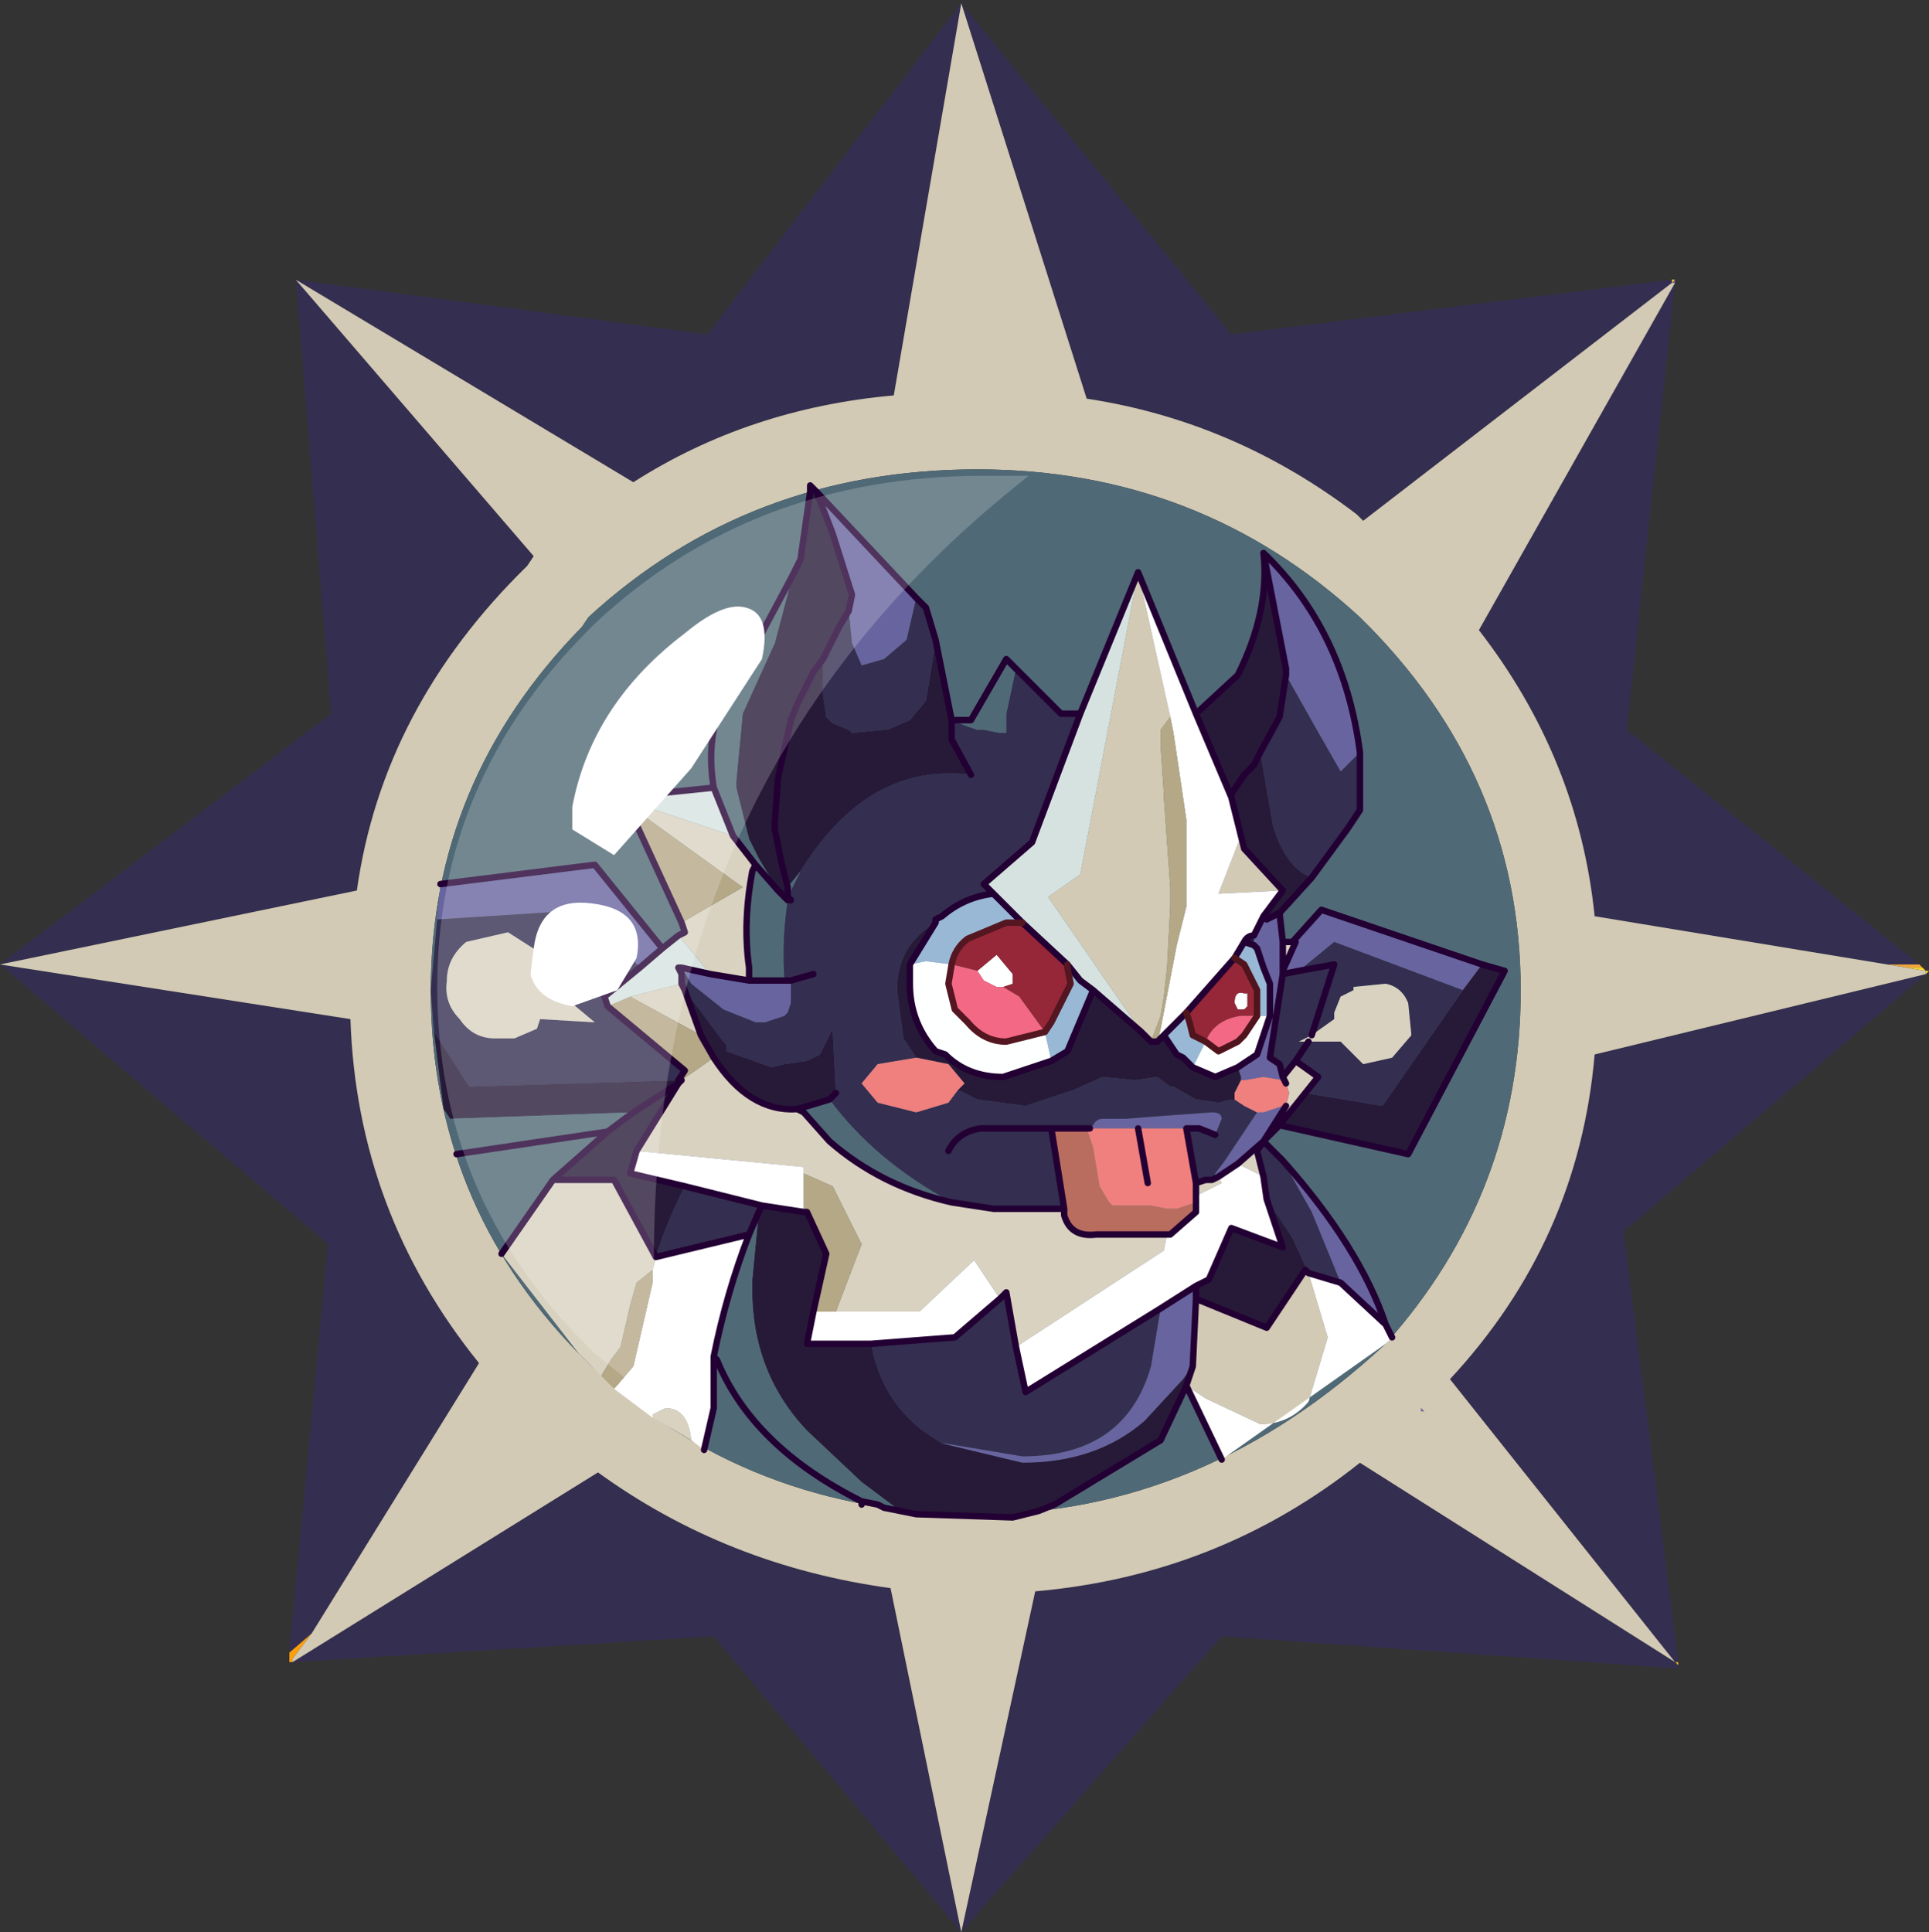 <?xml version="1.0" encoding="UTF-8" standalone="no"?>
<svg xmlns:ffdec="https://www.free-decompiler.com/flash" xmlns:xlink="http://www.w3.org/1999/xlink" ffdec:objectType="frame" height="30.05px" width="30.0px" xmlns="http://www.w3.org/2000/svg">
  <rect width="100%" height="100%" fill="#333333" stroke="none"/>
  <g transform="matrix(1.0, 0.0, 0.0, 1.0, 0.0, 0.0)">
    <use ffdec:characterId="1" height="30.0" transform="matrix(1.0, 0.0, 0.0, 1.0, 0.0, 0.0)" width="30.0" xlink:href="#shape0"/>
    <use ffdec:characterId="3" height="30.0" transform="matrix(1.0, 0.0, 0.0, 1.0, 0.0, 0.05)" width="30.0" xlink:href="#sprite0"/>
  </g>
  <defs>
    <g id="shape0" transform="matrix(1.0, 0.0, 0.0, 1.0, 0.0, 0.0)">
      <path d="M0.0 0.0 L30.0 0.0 30.0 30.0 0.0 30.0 0.0 0.0" fill="#33cc66" fill-opacity="0.0" fill-rule="evenodd" stroke="none"/>
    </g>
    <g id="sprite0" transform="matrix(1.0, 0.0, 0.0, 1.0, 0.0, 0.0)">
      <use ffdec:characterId="2" height="30.0" transform="matrix(1.0, 0.0, 0.0, 1.0, 0.0, 0.0)" width="30.0" xlink:href="#shape1"/>
    </g>
    <g id="shape1" transform="matrix(1.0, 0.0, 0.0, 1.0, 0.0, 0.0)">
      <path d="M26.05 4.35 L26.0 4.35 26.05 4.3 26.05 4.35" fill="url(#gradient0)" fill-rule="evenodd" stroke="none"/>
      <path d="M26.05 4.3 L26.0 4.35 26.0 4.3 26.05 4.3" fill="url(#gradient1)" fill-rule="evenodd" stroke="none"/>
      <path d="M29.35 14.95 L29.85 14.95 29.9 15.0 29.65 15.0 29.35 14.95" fill="url(#gradient2)" fill-rule="evenodd" stroke="none"/>
      <path d="M29.9 15.0 L29.95 15.05 30.0 15.05 29.95 15.1 29.95 15.05 29.65 15.0 29.9 15.0 M26.1 25.8 L26.1 25.85 26.05 25.8 26.1 25.8" fill="url(#gradient3)" fill-rule="evenodd" stroke="none"/>
      <path d="M22.1 21.9 L22.1 21.85 22.15 21.9 22.1 21.9" fill="url(#gradient4)" fill-rule="evenodd" stroke="none"/>
      <path d="M4.55 25.8 L4.5 25.8 4.5 25.65 4.85 25.35 4.55 25.75 4.55 25.8" fill="url(#gradient5)" fill-rule="evenodd" stroke="none"/>
      <path d="M26.0 4.3 L26.0 4.35 21.2 8.05 21.1 7.95 Q19.2 6.5 16.9 6.15 L14.95 0.0 19.15 5.15 26.0 4.3 M29.35 14.95 L24.8 14.2 Q24.55 11.75 23.0 9.75 L26.05 4.35 25.3 11.3 29.85 14.95 29.35 14.95 M29.95 15.1 L25.25 19.1 26.1 25.8 26.05 25.8 26.1 25.85 26.1 25.9 19.0 25.4 14.95 30.0 11.1 25.4 4.55 25.8 9.3 22.85 Q11.3 24.3 13.85 24.65 L14.95 30.0 16.1 24.7 Q18.95 24.45 21.15 22.7 L26.05 25.8 22.55 21.4 Q24.55 19.25 24.8 16.35 L29.95 15.1 M4.5 25.65 L5.1 19.3 0.0 14.95 5.15 11.05 4.6 4.3 11.0 5.15 14.95 0.0 13.9 6.1 Q11.65 6.3 9.85 7.45 L4.6 4.3 8.3 8.6 8.2 8.75 Q5.95 10.95 5.55 13.8 L0.0 14.95 5.45 15.8 Q5.55 18.8 7.45 21.15 L4.85 25.35 4.5 25.65" fill="#342e50" fill-rule="evenodd" stroke="none"/>
      <path d="M26.0 4.35 L26.05 4.35 23.0 9.75 Q24.55 11.75 24.8 14.2 L29.35 14.95 29.65 15.0 29.95 15.05 29.95 15.1 24.8 16.35 Q24.55 19.25 22.55 21.4 L26.05 25.8 21.15 22.7 Q18.95 24.45 16.1 24.7 L14.95 30.0 13.85 24.65 Q11.3 24.3 9.3 22.85 L4.55 25.8 4.55 25.75 4.85 25.35 7.45 21.15 Q5.55 18.8 5.45 15.8 L0.0 14.95 5.55 13.8 Q5.95 10.95 8.2 8.75 L8.3 8.6 4.6 4.3 9.85 7.45 Q11.65 6.3 13.9 6.1 L14.95 0.0 16.9 6.15 Q19.2 6.5 21.1 7.95 L21.2 8.05 26.0 4.35 M22.1 21.9 L22.15 21.9 22.1 21.85 22.1 21.9 M23.65 15.35 Q23.65 12.0 21.15 9.55 18.65 7.25 15.2 7.25 11.65 7.25 9.15 9.55 L9.05 9.7 Q6.7 12.1 6.7 15.35 6.7 18.65 9.0 21.0 L9.15 21.15 Q11.65 23.5 15.2 23.5 18.7 23.5 21.55 20.85 23.65 18.5 23.65 15.35" fill="#d2cab5" fill-rule="evenodd" stroke="none"/>
      <path d="M23.65 15.35 Q23.65 18.5 21.55 20.85 18.7 23.5 15.2 23.5 11.65 23.5 9.15 21.15 L9.0 21.0 Q6.7 18.65 6.7 15.35 6.7 12.1 9.05 9.7 L9.15 9.55 Q11.65 7.25 15.2 7.25 18.65 7.25 21.15 9.55 23.65 12.0 23.65 15.35" fill="#506976" fill-rule="evenodd" stroke="none"/>
      <path d="M21.15 11.65 L20.85 11.95 20.45 11.25 20.0 10.45 20.0 10.35 19.65 8.55 Q20.9 9.75 21.15 11.65 M23.05 14.95 L22.75 15.35 20.75 14.6 20.2 15.05 19.95 15.1 19.95 15.05 19.95 15.1 19.75 16.4 19.9 16.5 19.95 16.7 20.0 16.8 19.95 16.75 19.65 16.7 19.35 16.75 19.3 16.75 19.3 16.7 19.25 16.55 19.55 16.35 19.75 15.75 19.75 15.55 19.75 15.25 19.65 15.0 19.55 14.7 19.5 14.65 19.5 14.55 19.5 14.5 19.65 14.2 19.7 14.25 19.9 14.15 19.95 14.6 19.95 14.7 19.95 14.95 19.95 15.05 20.15 14.6 20.1 14.6 20.55 14.1 23.05 14.95 M19.95 18.0 Q21.15 19.35 21.55 20.55 L20.85 19.9 20.4 18.8 19.95 18.0 M6.8 14.25 L6.85 13.7 9.25 13.4 10.3 14.7 9.95 15.0 9.15 14.1 6.8 14.25 M12.7 7.6 L14.25 9.25 14.1 9.9 13.75 10.2 13.4 10.3 13.25 9.95 13.2 9.45 13.25 9.2 12.95 8.25 12.7 7.6 M18.55 21.2 L18.4 21.4 17.8 22.05 Q17.05 22.7 15.9 22.7 L14.65 22.4 14.7 22.4 15.9 22.6 Q17.5 22.6 17.9 21.2 L18.05 20.3 18.6 19.95 18.6 20.15 18.55 21.2 M10.6 15.0 L11.05 15.1 11.65 15.2 12.2 15.2 12.3 15.2 12.3 15.25 12.3 15.55 12.25 15.7 12.2 15.75 11.9 15.85 11.75 15.85 11.25 15.65 10.75 15.25 10.6 15.0 M16.95 17.5 L17.0 17.45 Q17.05 17.35 17.15 17.35 L17.5 17.35 18.15 17.3 18.85 17.25 Q19.0 17.25 19.0 17.35 L18.9 17.6 18.65 17.5 18.45 17.5 17.7 17.5 16.95 17.5 M18.95 18.25 L18.85 18.3 18.9 18.2 19.05 18.0 19.55 17.25 19.65 17.25 19.95 17.15 20.0 17.15 19.65 17.7 19.25 18.05 18.95 18.25" fill="#68649f" fill-rule="evenodd" stroke="none"/>
      <path d="M20.0 10.45 L20.45 11.25 20.85 11.95 21.15 11.65 21.15 12.55 20.95 12.85 20.4 13.6 Q20.0 13.45 19.8 12.8 L19.6 11.65 19.9 11.1 20.0 10.45 M22.75 15.35 L21.5 17.15 20.3 16.95 20.5 16.7 20.15 16.45 19.95 16.7 19.9 16.5 19.75 16.4 19.95 15.1 20.2 15.05 20.75 14.6 22.75 15.35 M19.65 17.7 L19.95 18.0 20.4 18.8 20.85 19.9 20.35 19.75 20.1 19.2 19.7 18.6 19.65 18.25 19.55 17.85 19.65 17.7 M6.75 16.0 L6.7 15.35 6.8 14.25 9.15 14.1 9.95 15.0 9.4 15.45 9.45 15.6 10.65 16.6 10.55 16.75 7.3 16.85 6.75 16.0 M14.25 9.25 L14.4 9.4 14.55 9.9 14.55 9.95 14.4 10.85 14.15 11.15 13.8 11.3 13.75 11.3 13.25 11.35 13.2 11.3 12.95 11.2 12.85 11.1 12.8 10.75 12.8 10.2 13.05 9.7 13.2 9.45 13.25 9.95 13.4 10.3 13.75 10.2 14.1 9.9 14.25 9.25 M15.8 10.35 L16.5 11.05 16.8 11.05 16.05 13.05 15.3 13.7 15.45 13.85 Q15.0 13.9 14.65 14.2 L14.55 14.25 14.55 14.3 Q13.95 14.65 13.95 15.35 L14.05 16.1 14.25 16.4 13.65 16.5 13.4 16.8 13.65 17.1 14.25 17.25 14.75 17.1 14.9 16.9 15.2 17.05 15.95 17.15 16.7 16.9 17.15 16.7 17.65 16.75 18.0 16.7 18.2 16.85 18.25 16.85 18.6 17.05 18.95 17.1 19.15 17.05 19.2 17.05 19.35 17.15 19.55 17.25 19.05 18.0 18.9 18.2 18.85 18.3 18.75 18.3 18.6 18.35 18.45 17.5 18.65 17.5 18.9 17.6 19.0 17.35 Q19.0 17.25 18.85 17.25 L18.15 17.3 17.5 17.35 17.15 17.35 Q17.05 17.35 17.0 17.45 L16.95 17.5 16.9 17.5 16.35 17.5 16.55 18.75 15.55 18.75 15.45 18.75 14.8 18.65 Q13.6 18.0 12.9 17.05 L13.0 16.95 12.95 15.95 12.9 16.05 12.75 16.35 12.55 16.45 12.2 16.5 12.0 16.55 11.3 16.3 11.3 16.2 11.25 16.15 10.65 15.35 10.6 15.25 10.6 15.1 10.55 15.0 10.6 15.0 10.75 15.25 11.25 15.65 11.75 15.85 11.9 15.85 12.2 15.75 12.25 15.7 12.3 15.55 12.3 15.25 12.3 15.2 12.2 15.2 Q12.15 14.6 12.25 13.95 L12.3 13.95 12.25 13.9 12.4 13.6 12.45 13.5 Q13.5 11.8 15.1 12.0 L14.8 11.45 14.8 11.15 15.05 11.25 15.2 11.3 15.3 11.3 15.55 11.35 15.65 11.35 15.65 11.05 15.8 10.35 M21.05 15.3 L21.05 15.35 20.85 15.45 20.75 15.7 20.75 15.8 20.4 16.05 20.2 16.15 20.35 16.15 20.85 16.15 21.2 16.5 21.65 16.4 21.95 16.05 21.9 15.55 Q21.8 15.3 21.55 15.25 L21.05 15.3 M20.4 16.05 L20.75 14.95 20.2 15.05 20.75 14.95 20.4 16.05 M14.65 22.4 L14.35 22.2 Q13.7 21.7 13.55 20.85 L14.85 20.75 15.55 20.15 15.65 20.05 15.8 20.9 15.95 21.6 18.05 20.3 17.9 21.2 Q17.5 22.6 15.9 22.6 L14.7 22.4 14.65 22.4 M11.85 18.7 L11.8 18.8 11.65 19.15 10.2 19.5 Q10.35 19.0 10.65 18.4 L11.85 18.7 M8.45 14.8 L7.9 14.45 7.25 14.6 Q6.95 14.85 6.95 15.2 6.9 15.55 7.15 15.8 7.35 16.1 7.7 16.1 L8.0 16.1 8.35 15.95 8.4 15.8 9.25 15.85 8.65 15.35 8.45 14.8 M14.75 17.85 Q14.9 17.55 15.25 17.5 L16.35 17.5 15.25 17.5 Q14.9 17.55 14.75 17.85 M12.65 15.1 L12.3 15.2 12.65 15.1 M20.15 16.45 L20.35 16.15 20.15 16.45" fill="#342e50" fill-rule="evenodd" stroke="none"/>
      <path d="M19.65 8.55 L20.0 10.35 20.0 10.45 19.9 11.1 19.6 11.65 19.8 12.8 Q20.0 13.45 20.4 13.6 L19.9 14.15 19.7 14.25 19.65 14.2 19.95 13.8 19.35 13.15 19.3 12.95 19.15 12.35 18.6 11.05 19.25 10.45 Q19.75 9.45 19.65 8.55 M23.05 14.95 L23.4 15.05 21.9 17.9 19.9 17.45 20.3 16.95 21.5 17.15 22.75 15.35 23.05 14.95 M18.45 21.5 L18.05 22.35 16.4 23.35 16.15 23.45 15.75 23.55 14.25 23.5 14.0 23.45 13.4 23.0 12.55 22.2 Q11.65 21.25 11.7 19.85 L11.8 18.8 11.85 18.7 12.5 18.8 12.55 18.8 12.85 19.45 12.65 20.35 12.55 20.85 13.55 20.85 Q13.7 21.7 14.35 22.2 L14.65 22.4 15.9 22.7 Q17.05 22.7 17.8 22.05 L18.4 21.4 18.55 21.2 18.45 21.5 M8.6 18.3 L9.45 17.55 9.85 17.25 7.0 17.35 6.9 17.2 6.75 16.0 7.3 16.85 10.55 16.75 10.55 16.8 9.9 17.85 9.8 18.2 10.65 18.4 Q10.35 19.0 10.2 19.5 L9.55 18.3 8.6 18.3 M12.3 8.95 L12.45 8.65 12.6 7.6 12.6 7.5 12.7 7.6 12.95 8.25 13.25 9.2 13.2 9.45 13.05 9.7 12.8 10.2 12.8 10.75 12.85 11.1 12.95 11.2 13.2 11.3 13.25 11.35 13.75 11.3 13.8 11.3 14.15 11.15 14.4 10.85 14.55 9.95 14.55 9.9 14.8 11.15 14.8 11.45 15.1 12.0 Q13.5 11.8 12.45 13.5 L12.25 13.75 12.25 13.9 12.3 13.95 12.25 13.95 12.1 13.8 11.8 13.3 11.65 13.0 11.45 12.2 11.45 12.1 11.55 11.05 12.05 9.95 12.3 9.0 12.3 8.95 M20.35 19.75 L20.3 19.7 19.7 20.6 18.6 20.15 18.6 19.95 18.8 19.85 19.15 19.05 19.95 19.35 19.7 18.6 20.1 19.2 20.35 19.75 M12.8 10.2 L12.65 10.4 12.4 10.9 12.3 11.15 12.1 12.05 12.05 12.75 12.05 12.85 12.15 13.35 12.25 13.75 12.15 13.35 12.05 12.85 12.05 12.75 12.1 12.05 12.3 11.15 12.4 10.9 12.65 10.4 12.8 10.2 M17.9 16.15 L18.0 16.15 18.1 16.05 18.3 16.35 18.4 16.4 18.55 16.55 18.9 16.7 19.25 16.55 19.3 16.7 19.3 16.75 19.2 16.95 19.2 17.05 19.15 17.05 18.95 17.1 18.6 17.05 18.25 16.85 18.2 16.85 18.0 16.7 17.65 16.75 17.15 16.7 16.7 16.9 15.95 17.15 15.2 17.05 14.9 16.9 15.0 16.8 14.75 16.5 14.25 16.4 14.05 16.1 13.95 15.35 Q13.95 14.65 14.55 14.3 L14.15 14.95 14.15 15.25 Q14.15 15.85 14.55 16.3 L14.7 16.35 Q15.05 16.7 15.6 16.7 L16.35 16.45 16.6 16.3 17.0 15.35 17.75 16.0 17.9 16.15 M19.15 12.35 L19.15 12.3 19.35 12.0 19.5 11.85 19.6 11.65 19.5 11.85 19.35 12.0 19.15 12.3 19.15 12.35 M9.85 17.25 L10.55 16.8 9.85 17.25 M19.5 14.5 L19.5 14.55 19.5 14.65 19.35 14.6 Q19.4 14.5 19.5 14.5 M10.65 15.35 L11.25 16.15 11.3 16.2 11.3 16.3 12.0 16.55 12.2 16.5 12.55 16.45 12.75 16.35 12.9 16.05 12.95 15.95 13.0 16.95 12.9 17.05 12.4 17.2 Q11.65 17.25 11.1 16.4 L10.9 16.05 10.65 15.35" fill="#271a38" fill-rule="evenodd" stroke="none"/>
      <path d="M20.3 16.95 L19.9 17.45 19.65 17.7 20.0 17.15 20.05 16.95 20.0 16.8 19.95 16.7 20.15 16.45 20.5 16.7 20.3 16.95 M10.75 22.35 L10.25 22.05 10.15 22.0 10.15 21.95 10.35 21.85 Q10.7 21.85 10.75 22.35 M9.35 21.35 L9.15 21.15 9.0 21.0 7.8 19.45 8.6 18.3 9.55 18.3 10.2 19.5 10.15 19.7 9.9 19.9 9.8 20.25 9.65 20.9 9.5 21.1 9.35 21.35 M10.55 14.5 L10.65 14.45 10.6 14.3 11.55 13.75 9.75 12.45 9.75 12.4 11.4 12.95 11.75 13.4 11.7 13.5 Q11.55 14.3 11.65 15.0 L11.65 15.2 11.05 15.1 10.55 14.5 M21.05 15.3 L21.55 15.25 Q21.8 15.3 21.9 15.55 L21.95 16.05 21.65 16.4 21.2 16.5 20.85 16.15 20.35 16.15 20.2 16.15 20.4 16.05 20.75 15.8 20.75 15.7 20.85 15.45 21.05 15.35 21.05 15.3 M8.45 14.8 L8.65 15.35 9.25 15.85 8.4 15.8 8.35 15.95 8.0 16.1 7.7 16.1 Q7.35 16.1 7.15 15.8 6.9 15.55 6.95 15.2 6.95 14.85 7.25 14.6 L7.9 14.45 8.45 14.8 M9.9 17.85 L10.55 16.8 10.6 16.75 11.1 16.4 Q11.65 17.25 12.4 17.2 L12.5 17.25 12.9 17.7 Q13.7 18.4 14.8 18.65 L15.45 18.75 15.55 18.75 16.55 18.75 16.55 18.85 Q16.65 19.2 17.05 19.15 L18.15 19.15 18.1 19.4 15.8 20.9 15.65 20.05 15.55 20.15 15.15 19.55 14.3 20.35 13.0 20.35 13.4 19.3 12.95 18.4 12.5 18.2 12.5 18.1 9.9 17.85 M9.8 15.45 L10.6 15.25 10.65 15.35 10.9 16.05 9.8 15.45 M20.1 14.6 L20.15 14.6 19.95 15.05 19.95 14.95 19.95 14.7 19.95 14.6 20.1 14.6 M18.6 18.55 L18.6 18.35 18.75 18.3 18.85 18.3 18.95 18.25 19.0 18.35 18.6 18.55 M19.25 18.05 L19.65 17.7 19.55 17.85 19.65 18.25 19.25 18.05" fill="#d9d2c0" fill-rule="evenodd" stroke="none"/>
      <path d="M20.35 19.75 L20.65 20.75 20.35 21.75 Q20.05 22.1 19.6 22.1 L18.75 21.7 18.45 21.5 18.55 21.2 18.6 20.15 19.7 20.6 20.3 19.7 20.35 19.75 M18.2 11.1 L18.05 11.3 18.05 11.55 18.1 12.3 18.1 12.35 18.2 13.75 18.2 14.05 18.15 15.0 18.1 15.45 18.05 15.75 17.9 16.15 17.75 16.0 16.3 13.9 16.8 13.55 17.7 8.85 18.2 11.1 M19.3 12.95 L19.35 13.15 19.95 13.8 18.95 13.85 19.3 12.95" fill="#d2cab5" fill-rule="evenodd" stroke="none"/>
      <path d="M21.55 20.55 L21.65 20.75 21.55 20.85 19.0 22.65 18.45 21.5 18.75 21.7 19.6 22.1 Q20.05 22.1 20.35 21.75 L20.65 20.75 20.35 19.75 20.85 19.9 21.55 20.55 M11.1 21.05 L11.1 21.85 10.95 22.5 10.75 22.35 Q10.7 21.85 10.35 21.85 L10.15 21.95 10.15 22.0 9.55 21.55 9.85 21.2 10.15 19.9 10.15 19.7 10.2 19.5 11.65 19.15 Q11.3 20.05 11.1 21.05 M17.7 8.85 L18.6 11.05 19.15 12.35 19.3 12.95 18.95 13.85 19.95 13.8 19.65 14.2 19.5 14.5 Q19.4 14.5 19.35 14.6 L19.2 14.85 18.45 15.7 18.1 16.05 18.0 16.15 18.05 15.95 18.3 14.65 18.45 14.05 18.45 12.75 18.45 12.7 18.25 11.35 18.2 11.1 17.7 8.85 M13.55 20.85 L12.55 20.85 12.65 20.35 13.0 20.35 14.3 20.35 15.15 19.55 15.55 20.15 14.85 20.75 13.55 20.85 M12.5 18.8 L11.85 18.7 10.65 18.4 9.8 18.2 9.9 17.85 12.5 18.1 12.5 18.2 12.5 18.8 M18.6 18.65 L18.6 18.55 19.0 18.35 18.95 18.25 19.25 18.05 19.65 18.25 19.7 18.6 19.95 19.35 19.15 19.05 18.8 19.85 18.6 19.95 18.05 20.3 15.95 21.6 15.8 20.9 18.1 19.4 18.15 19.15 18.2 19.15 18.6 18.8 18.6 18.65" fill="#ffffff" fill-rule="evenodd" stroke="none"/>
      <path d="M14.0 23.45 L13.75 23.4 13.4 23.35 13.4 23.3 Q11.7 22.45 11.15 21.1 L11.1 21.05 Q11.3 20.05 11.65 19.15 L11.8 18.8 11.7 19.85 Q11.65 21.25 12.55 22.2 L13.4 23.0 14.0 23.45 M9.45 17.55 L7.1 17.9 6.9 17.2 7.0 17.35 9.85 17.25 9.45 17.55 M11.1 12.2 Q11.0 11.6 11.15 11.1 L12.3 8.95 12.3 9.0 12.05 9.95 11.55 11.05 11.45 12.1 11.45 12.2 11.65 13.0 11.8 13.3 12.1 13.8 12.25 13.95 Q12.15 14.6 12.2 15.2 L11.65 15.2 11.65 15.0 Q11.55 14.3 11.7 13.5 L11.75 13.4 11.4 12.95 11.1 12.2 M14.8 11.15 L15.1 11.15 15.65 10.2 15.8 10.35 15.65 11.05 15.65 11.35 15.55 11.35 15.3 11.3 15.2 11.3 15.05 11.25 14.8 11.15 M12.25 13.9 L12.25 13.75 12.45 13.5 12.4 13.6 12.25 13.9 M12.1 13.8 L11.75 13.4 12.1 13.8 M12.4 17.2 L12.9 17.05 Q13.6 18.0 14.8 18.65 13.7 18.4 12.9 17.7 L12.5 17.25 12.4 17.2 M13.4 23.3 L13.65 23.35 13.75 23.4 13.65 23.35 13.4 23.3" fill="#506976" fill-rule="evenodd" stroke="none"/>
      <path d="M9.55 21.55 L9.35 21.35 9.5 21.1 9.65 20.9 9.8 20.25 9.9 19.9 10.15 19.7 10.15 19.9 9.85 21.2 9.55 21.55 M10.6 14.3 L9.75 12.45 11.55 13.75 10.6 14.3 M12.65 20.35 L12.85 19.45 12.55 18.8 12.5 18.8 12.5 18.2 12.95 18.4 13.4 19.3 13.0 20.35 12.65 20.35 M17.9 16.15 L18.05 15.75 18.1 15.45 18.15 15.0 18.2 14.05 18.2 13.75 18.1 12.35 18.1 12.3 18.05 11.55 18.05 11.3 18.2 11.1 18.25 11.35 18.45 12.7 18.45 12.75 18.45 14.05 18.3 14.65 18.05 15.95 18.0 16.15 17.9 16.15 M9.45 15.6 L9.8 15.45 10.9 16.05 11.1 16.4 10.6 16.75 10.55 16.8 10.55 16.75 10.65 16.6 9.45 15.6" fill="#b5a886" fill-rule="evenodd" stroke="none"/>
      <path d="M10.3 14.7 L10.55 14.5 11.05 15.1 10.6 15.0 10.55 15.0 10.6 15.1 10.6 15.25 9.8 15.45 9.45 15.6 9.4 15.45 9.95 15.0 10.3 14.7 M9.75 12.4 L9.65 12.35 11.1 12.2 11.4 12.95 9.75 12.4 M16.8 11.05 L17.7 8.85 16.8 13.55 16.3 13.9 17.75 16.0 17.0 15.35 16.8 15.2 16.6 14.95 15.9 14.3 15.8 14.2 15.45 13.85 15.3 13.7 16.05 13.05 16.8 11.05" fill="#d6e2e0" fill-rule="evenodd" stroke="none"/>
      <path d="M19.5 14.65 L19.55 14.7 19.65 15.0 19.75 15.25 19.75 15.55 19.75 15.75 19.65 15.75 19.55 15.75 19.55 15.55 19.55 15.35 19.4 15.05 19.35 14.95 19.2 14.85 19.35 14.6 19.5 14.65 M18.45 15.7 L18.5 15.85 18.55 16.05 18.75 16.15 18.55 16.55 18.4 16.4 18.3 16.35 18.1 16.05 18.45 15.7 M15.45 13.85 L15.8 14.2 15.9 14.3 15.65 14.3 15.05 14.55 Q14.85 14.7 14.8 14.95 L14.4 14.9 14.15 14.95 14.55 14.3 14.55 14.25 14.65 14.2 Q15.0 13.9 15.45 13.85 M16.6 14.95 L16.8 15.2 17.0 15.35 16.6 16.3 16.35 16.45 16.25 16.0 16.35 15.85 16.65 15.25 16.6 15.0 16.6 14.95" fill="#98b8d6" fill-rule="evenodd" stroke="none"/>
      <path d="M19.75 15.75 L19.55 16.35 19.25 16.55 18.9 16.7 18.55 16.55 18.75 16.15 18.95 16.3 19.25 16.15 19.35 16.05 19.55 15.75 19.65 15.75 19.75 15.75 M19.35 15.4 L19.4 15.4 19.4 15.6 19.35 15.65 19.25 15.65 19.2 15.55 Q19.2 15.35 19.35 15.4 M15.2 15.05 L15.5 14.8 15.75 15.1 15.75 15.25 15.6 15.3 15.5 15.3 15.3 15.2 15.2 15.05 M16.25 16.0 L16.35 16.45 15.6 16.7 Q15.05 16.7 14.7 16.35 L14.55 16.3 Q14.15 15.85 14.15 15.25 L14.15 14.95 14.4 14.9 14.8 14.95 14.75 15.25 14.85 15.65 15.05 15.85 Q15.3 16.15 15.65 16.15 L16.25 16.0" fill="#feffff" fill-rule="evenodd" stroke="none"/>
      <path d="M19.2 14.85 L19.35 14.95 19.4 15.05 19.55 15.35 19.55 15.55 19.55 15.75 19.3 15.75 Q18.95 15.8 18.8 16.05 L18.75 16.15 18.55 16.05 18.5 15.85 18.45 15.7 19.2 14.85 M19.35 15.4 Q19.2 15.35 19.2 15.55 L19.25 15.65 19.35 15.65 19.4 15.6 19.4 15.4 19.35 15.4 M15.9 14.3 L16.6 14.95 16.6 15.0 16.65 15.25 16.35 15.85 16.25 16.0 15.85 15.45 15.6 15.3 15.75 15.25 15.75 15.1 15.5 14.8 15.2 15.05 14.8 14.95 Q14.85 14.7 15.05 14.55 L15.65 14.3 15.9 14.3" fill="#962738" fill-rule="evenodd" stroke="none"/>
      <path d="M18.75 16.15 L18.8 16.05 Q18.95 15.8 19.3 15.75 L19.55 15.75 19.35 16.05 19.25 16.15 18.95 16.3 18.75 16.15 M15.2 15.05 L15.3 15.2 15.5 15.3 15.6 15.3 15.85 15.45 16.25 16.0 15.65 16.15 Q15.3 16.15 15.05 15.85 L14.85 15.65 14.75 15.25 14.8 14.95 15.2 15.05" fill="#f36885" fill-rule="evenodd" stroke="none"/>
      <path d="M16.9 17.5 L17.0 17.8 17.1 18.4 17.25 18.65 17.3 18.7 17.5 18.7 17.9 18.7 18.15 18.75 18.3 18.75 18.6 18.65 18.6 18.8 18.2 19.15 18.15 19.15 17.05 19.15 Q16.65 19.2 16.55 18.85 L16.55 18.75 16.35 17.5 16.9 17.5" fill="#b96d5f" fill-rule="evenodd" stroke="none"/>
      <path d="M19.3 16.75 L19.35 16.75 19.65 16.7 19.95 16.75 20.0 16.8 20.05 16.95 20.0 17.15 19.95 17.15 19.65 17.25 19.55 17.25 19.35 17.15 19.2 17.05 19.2 16.95 19.3 16.75 M16.95 17.5 L17.7 17.5 18.45 17.5 18.6 18.35 18.6 18.55 18.6 18.65 18.3 18.75 18.15 18.75 17.9 18.7 17.5 18.7 17.3 18.7 17.25 18.65 17.1 18.4 17.0 17.8 16.9 17.5 16.95 17.5 M17.85 18.35 L17.7 17.5 17.85 18.35 M14.25 16.4 L14.75 16.5 15.0 16.8 14.9 16.9 14.75 17.1 14.25 17.25 13.65 17.1 13.4 16.8 13.65 16.5 14.25 16.4" fill="#ef807e" fill-rule="evenodd" stroke="none"/>
      <path d="M21.15 11.65 Q20.9 9.75 19.65 8.55 L20.0 10.35 20.0 10.45 19.9 11.1 19.6 11.65 19.5 11.85 19.35 12.0 19.15 12.3 19.15 12.35 19.3 12.95 19.35 13.15 19.95 13.8 19.65 14.2 19.7 14.25 19.9 14.15 20.4 13.6 20.95 12.85 21.15 12.55 21.15 11.65 M19.9 17.45 L21.9 17.9 23.4 15.05 23.05 14.95 20.55 14.1 20.1 14.6 20.15 14.6 19.95 15.05 19.95 15.1 20.2 15.05 20.75 14.95 20.4 16.05 M20.3 16.95 L19.9 17.45 19.65 17.7 19.95 18.0 Q21.15 19.35 21.55 20.55 L21.65 20.75 M19.0 22.65 L18.45 21.5 18.05 22.35 16.4 23.35 16.15 23.45 15.75 23.55 14.25 23.5 14.0 23.45 13.75 23.4 13.65 23.35 13.4 23.3 Q11.7 22.45 11.15 21.1 L11.1 21.05 11.1 21.85 10.95 22.5 M13.4 23.35 L13.4 23.3 M7.8 19.45 L8.6 18.3 9.45 17.55 7.1 17.9 M6.85 13.7 L9.25 13.4 10.3 14.7 10.55 14.5 10.65 14.45 10.6 14.3 9.75 12.45 9.75 12.4 9.65 12.35 11.1 12.2 Q11.0 11.6 11.15 11.1 L12.3 8.95 12.45 8.65 12.6 7.6 12.6 7.5 12.7 7.6 14.25 9.25 14.4 9.4 14.55 9.9 14.8 11.15 15.1 11.15 15.65 10.2 15.8 10.35 16.5 11.05 16.8 11.05 17.7 8.85 18.6 11.05 19.25 10.45 Q19.75 9.45 19.65 8.55 M20.15 16.45 L20.5 16.7 20.3 16.95 M20.85 19.9 L20.35 19.75 20.3 19.7 19.7 20.6 18.6 20.15 18.55 21.2 18.45 21.5 M13.55 20.85 L12.55 20.85 12.65 20.35 12.85 19.45 12.55 18.8 12.5 18.8 11.85 18.7 11.8 18.8 11.65 19.15 Q11.3 20.05 11.1 21.05 M21.55 20.55 L20.85 19.9 M13.2 9.45 L13.25 9.2 12.95 8.25 12.7 7.6 M12.1 13.8 L12.25 13.95 12.3 13.95 12.25 13.9 12.25 13.75 12.15 13.35 12.05 12.85 12.05 12.75 12.1 12.05 12.3 11.15 12.4 10.9 12.65 10.4 12.8 10.2 13.05 9.7 13.2 9.45 M15.1 12.0 L14.8 11.45 14.8 11.15 M17.9 16.15 L18.0 16.15 18.1 16.05 18.45 15.7 19.2 14.85 19.35 14.6 19.5 14.65 19.55 14.7 19.65 15.0 19.75 15.25 19.75 15.55 19.75 15.75 19.55 16.35 19.25 16.55 18.9 16.7 18.55 16.55 18.4 16.4 18.3 16.35 18.1 16.05 M17.75 16.0 L17.9 16.15 M19.15 12.35 L18.6 11.05 M9.45 15.6 L9.4 15.45 9.95 15.0 10.3 14.7 M10.65 18.4 L9.8 18.2 9.9 17.85 10.55 16.8 9.85 17.25 9.45 17.55 M10.2 19.5 L9.55 18.3 8.6 18.3 M10.6 15.25 L10.6 15.1 10.55 15.0 10.6 15.0 11.05 15.1 11.65 15.2 11.65 15.0 Q11.55 14.3 11.7 13.5 L11.75 13.4 11.4 12.95 11.1 12.2 M10.65 18.4 L11.85 18.7 M19.95 14.6 L19.9 14.15 M19.95 14.6 L20.1 14.6 M20.0 16.8 L19.95 16.7 19.9 16.5 19.75 16.4 19.95 15.1 M19.35 14.6 Q19.4 14.5 19.5 14.5 L19.65 14.2 M19.95 15.05 L19.95 14.95 19.95 14.7 19.95 14.6 M16.8 11.05 L16.05 13.05 15.3 13.7 15.45 13.85 15.8 14.2 15.9 14.3 16.6 14.95 16.8 15.2 17.0 15.35 17.75 16.0 M16.35 16.45 L16.6 16.3 17.0 15.35 M14.15 14.95 L14.15 15.25 Q14.15 15.85 14.55 16.3 L14.7 16.35 Q15.05 16.7 15.6 16.7 L16.35 16.45 M16.35 17.5 L15.25 17.5 Q14.9 17.55 14.75 17.85 M18.45 17.5 L18.65 17.5 18.9 17.6 M16.95 17.5 L16.9 17.5 16.35 17.5 16.55 18.75 16.55 18.85 Q16.65 19.2 17.05 19.15 L18.15 19.15 18.2 19.15 18.6 18.8 18.6 18.65 18.6 18.55 18.6 18.35 18.45 17.5 M20.15 16.45 L19.95 16.7 M18.85 18.3 L18.95 18.25 19.25 18.05 19.65 17.7 20.0 17.15 M18.85 18.3 L18.75 18.3 18.6 18.35 M19.65 17.7 L19.55 17.85 19.65 18.25 19.7 18.6 19.95 19.35 19.15 19.05 18.8 19.85 18.6 19.95 18.6 20.15 M17.7 17.5 L17.85 18.35 M15.45 13.85 Q15.0 13.9 14.65 14.2 L14.55 14.25 14.55 14.3 14.15 14.95 M11.75 13.4 L12.1 13.8 M12.3 15.2 L12.2 15.2 11.65 15.2 M10.65 15.35 L10.6 15.25 M12.3 15.2 L12.65 15.1 M10.65 15.35 L10.9 16.05 11.1 16.4 Q11.65 17.25 12.4 17.2 L12.9 17.05 13.0 16.95 M10.55 16.8 L10.6 16.75 M10.55 16.8 L10.55 16.75 10.65 16.6 9.45 15.6 M14.8 18.65 Q13.7 18.4 12.9 17.7 L12.5 17.25 12.4 17.2 M15.55 20.15 L14.85 20.75 13.55 20.85 M11.65 19.15 L10.2 19.5 M15.8 20.9 L15.95 21.6 18.05 20.3 18.6 19.95 M16.55 18.75 L15.55 18.75 15.45 18.75 14.8 18.65 M15.8 20.9 L15.65 20.05 15.55 20.15 M20.35 16.15 L20.15 16.45" fill="none" stroke="#230033" stroke-linecap="round" stroke-linejoin="round" stroke-width="0.1"/>
      <path d="M19.55 15.75 L19.55 15.55 19.55 15.35 19.4 15.05 19.35 14.95 19.2 14.85 M18.45 15.7 L18.5 15.85 18.55 16.05 18.75 16.15 18.95 16.3 19.25 16.15 19.35 16.05 19.55 15.75" fill="none" stroke="#50141d" stroke-linecap="round" stroke-linejoin="round" stroke-width="0.1"/>
      <path d="M16.25 16.0 L16.35 15.85 16.65 15.25 16.6 15.0 16.6 14.95 M14.8 14.95 Q14.85 14.7 15.05 14.55 L15.65 14.3 15.9 14.3 M14.8 14.95 L14.75 15.25 14.85 15.65 15.05 15.85 Q15.3 16.15 15.65 16.15 L16.25 16.0" fill="none" stroke="#541620" stroke-linecap="round" stroke-linejoin="round" stroke-width="0.1"/>
      <path d="M9.1 20.85 Q6.8 18.55 6.8 15.3 6.8 12.1 9.15 9.75 L9.25 9.65 Q11.7 7.35 15.3 7.35 L16.0 7.35 Q9.3 12.6 10.3 21.85 L9.25 21.0 9.1 20.85" fill="#ffffff" fill-opacity="0.2" fill-rule="evenodd" stroke="none"/>
      <path d="M11.85 10.2 L10.75 11.9 9.55 13.25 8.9 12.85 8.9 12.5 Q9.2 10.9 10.65 9.8 11.25 9.3 11.6 9.4 12.0 9.5 11.85 10.2 M8.25 15.1 L8.3 14.7 Q8.4 13.9 9.2 14.0 10.05 14.1 9.9 14.85 L9.6 15.35 8.9 15.6 Q8.35 15.5 8.25 15.1" fill="#ffffff" fill-rule="evenodd" stroke="none"/>
    </g>
    <linearGradient gradientTransform="matrix(0.005, 0.0, 0.0, 0.006, 25.85, 9.55)" gradientUnits="userSpaceOnUse" id="gradient0" spreadMethod="pad" x1="-819.2" x2="819.2">
      <stop offset="0.0" stop-color="#5f2288"/>
      <stop offset="1.0" stop-color="#a276cd"/>
    </linearGradient>
    <linearGradient gradientTransform="matrix(0.007, 0.0, 0.0, 0.005, 20.5, 4.25)" gradientUnits="userSpaceOnUse" id="gradient1" spreadMethod="pad" x1="-819.2" x2="819.2">
      <stop offset="0.0" stop-color="#fd9b0b"/>
      <stop offset="1.0" stop-color="#fde42b"/>
    </linearGradient>
    <linearGradient gradientTransform="matrix(0.005, 0.0, 0.0, 0.007, 26.1, 20.35)" gradientUnits="userSpaceOnUse" id="gradient2" spreadMethod="pad" x1="-819.2" x2="819.2">
      <stop offset="0.0" stop-color="#8d010c"/>
      <stop offset="1.0" stop-color="#f2b03f"/>
    </linearGradient>
    <linearGradient gradientTransform="matrix(0.005, 0.0, 0.0, 0.007, 26.1, 20.35)" gradientUnits="userSpaceOnUse" id="gradient3" spreadMethod="pad" x1="-819.2" x2="819.2">
      <stop offset="0.0" stop-color="#fd9e0c"/>
      <stop offset="1.0" stop-color="#fddd27"/>
    </linearGradient>
    <linearGradient gradientTransform="matrix(0.007, 0.0, 0.0, 0.005, 20.5, 25.9)" gradientUnits="userSpaceOnUse" id="gradient4" spreadMethod="pad" x1="-819.2" x2="819.2">
      <stop offset="0.0" stop-color="#65298e"/>
      <stop offset="1.0" stop-color="#9a6cc5"/>
    </linearGradient>
    <linearGradient gradientTransform="matrix(0.006, 0.0, 0.0, 0.005, 9.7, 25.95)" gradientUnits="userSpaceOnUse" id="gradient5" spreadMethod="pad" x1="-819.2" x2="819.2">
      <stop offset="0.0" stop-color="#fd9e0c"/>
      <stop offset="1.0" stop-color="#fddd27"/>
    </linearGradient>
  </defs>
</svg>
